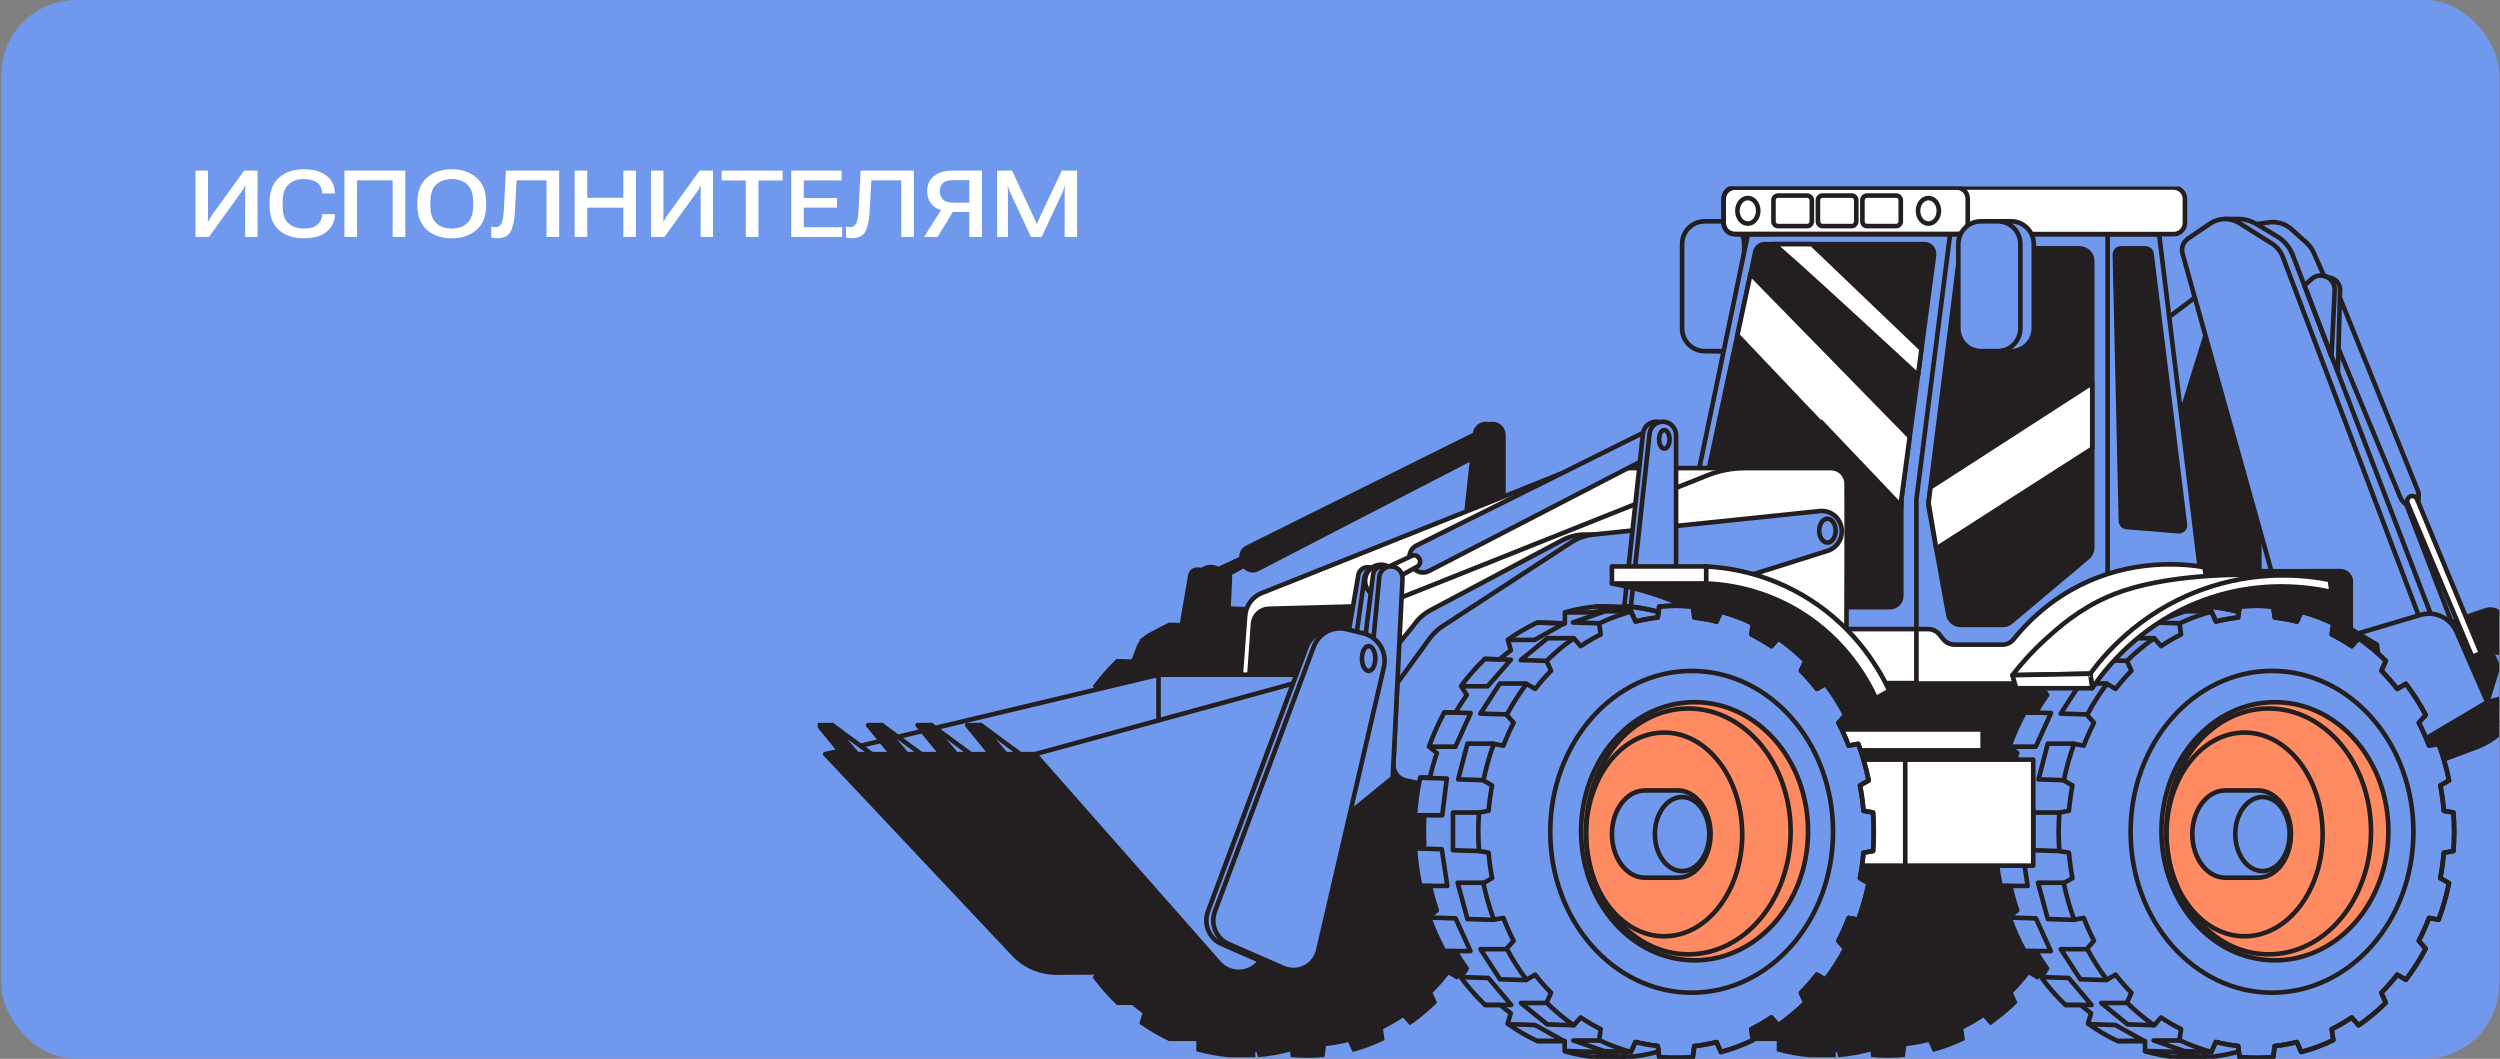 <svg width="536" height="227" viewBox="0 0 536 227" fill="none" xmlns="http://www.w3.org/2000/svg">
<rect x="0" y="0" width="536" height="227" fill="#808080" stroke="none"/>
<g clip-path="url(#clip0_8903_21458)">
<rect x="0.312" width="535.5" height="227" rx="16" fill="#7099ED"/>
<g clip-path="url(#clip1_8903_21458)">
<path d="M320.563 173.844C320.406 171.999 320.156 170.182 319.813 168.405L321.672 167.334C321.124 164.624 320.374 162 319.446 159.486L317.389 159.865C316.744 158.178 316.009 156.54 315.199 154.959L316.675 153.285C315.425 150.922 314.001 148.689 312.428 146.611L310.576 147.699C309.512 146.33 308.374 145.03 307.172 143.812L308.124 141.693C306.309 139.896 304.353 138.271 302.288 136.84L300.82 138.527C299.44 137.598 298.008 136.763 296.528 136.022L296.863 133.675C294.665 132.611 292.37 131.756 289.998 131.124L289.058 133.251C287.505 132.86 285.916 132.57 284.303 132.395L283.984 130.048C282.794 129.934 281.588 129.869 280.374 129.869C279.16 129.869 277.954 129.934 276.764 130.048L276.607 131.201C274.377 130.586 272.09 130.179 269.762 129.987L269.048 131.038L269.065 130.171L263.676 130.004V129.995C263.676 129.995 263.644 129.995 263.627 130H263.474L263.244 130.04C262.196 130.138 261.143 130.273 260.082 130.464C258.88 130.68 257.698 130.957 256.541 131.283V133.658C256.408 133.699 256.271 133.744 256.133 133.789L256.375 133.654L250.785 133.479H250.777L250.741 133.426C248.486 134.469 246.336 135.724 244.307 137.166L244.957 139.428C244.118 140.043 243.303 140.691 242.513 141.371L239.399 141.273L239.383 141.261L239.37 141.273H239.35L239.229 141.416C237.443 143.156 235.785 145.055 234.28 147.096L235.511 149.019C234.643 150.225 233.829 151.484 233.074 152.784L230.735 152.71L230.727 152.731L230.703 152.723C229.428 155.053 228.331 157.514 227.415 160.073L229.101 161.462C228.517 163.165 228.016 164.913 227.609 166.698L225.528 166.69C224.951 169.338 224.572 172.064 224.398 174.839L226.379 175.568C226.286 177.381 226.282 179.219 226.383 181.072L224.402 181.798C224.491 183.159 224.624 184.528 224.814 185.901C225.003 187.274 225.245 188.622 225.532 189.951H227.609C228.012 191.743 228.508 193.487 229.089 195.178L227.399 196.572C228.315 199.151 229.412 201.608 230.674 203.926L230.699 203.918H233.074C233.825 205.205 234.627 206.452 235.478 207.638L234.252 209.553C235.809 211.667 237.519 213.619 239.358 215.387L239.427 215.469H242.702C243.428 216.08 244.166 216.667 244.925 217.221L244.275 219.478C246.316 220.933 248.466 222.192 250.704 223.235L250.725 223.206H256.307L256.283 223.194H256.5L256.492 225.394C258.812 226.05 261.195 226.486 263.623 226.686V226.678H269.149V225.508C269.234 225.533 269.319 225.545 269.411 225.553H269.383L269.714 226.678C270.904 226.58 272.102 226.425 273.304 226.209C274.421 226.009 275.518 225.757 276.595 225.459L276.752 226.625C277.942 226.739 279.144 226.8 280.362 226.8C281.58 226.8 282.782 226.739 283.972 226.625L284.291 224.278C285.904 224.103 287.493 223.813 289.046 223.422L289.986 225.549C292.358 224.917 294.653 224.062 296.851 222.998L296.516 220.651C297.996 219.91 299.428 219.075 300.808 218.146L302.276 219.833C304.341 218.402 306.297 216.777 308.112 214.98L307.16 212.861C308.362 211.643 309.5 210.343 310.564 208.974L312.416 210.062C313.989 207.984 315.413 205.751 316.663 203.388L315.187 201.709C315.997 200.133 316.731 198.495 317.377 196.808L319.434 197.187C320.362 194.673 321.112 192.049 321.66 189.34L319.801 188.268C320.144 186.491 320.394 184.674 320.551 182.829L322.604 182.466C322.705 181.105 322.757 179.728 322.757 178.339C322.757 176.949 322.705 175.572 322.604 174.211L320.551 173.849L320.563 173.844ZM269.98 225.529L270.472 225.545H269.77C269.839 225.545 269.912 225.537 269.984 225.529H269.98ZM270.569 225.545L270.468 225.508C270.565 225.508 270.658 225.52 270.75 225.545H270.569Z" fill="#231F20"/>
<path d="M447.046 182.462C447.147 181.101 447.199 179.724 447.199 178.334C447.199 176.945 447.147 175.568 447.046 174.207L444.993 173.844C444.836 171.999 444.586 170.182 444.243 168.405L446.102 167.334C445.554 164.624 444.803 162 443.876 159.486L441.819 159.865C441.173 158.178 440.439 156.54 439.628 154.959L441.105 153.285C439.854 150.922 438.431 148.689 436.858 146.611L435.006 147.699C433.941 146.33 432.804 145.03 431.602 143.812L432.554 141.693C430.739 139.896 428.783 138.271 426.717 136.84L425.249 138.527C423.87 137.598 422.438 136.763 420.958 136.022L421.293 133.675C419.094 132.611 416.799 131.756 414.428 131.124L413.488 133.251C411.935 132.86 410.346 132.57 408.732 132.395L408.414 130.048C407.224 129.934 406.018 129.869 404.804 129.869C403.59 129.869 402.384 129.934 401.194 130.048L401.037 131.201C398.806 130.586 396.519 130.179 394.192 129.987L393.478 131.038L393.494 130.171L388.106 130.004V129.995C388.106 129.995 388.073 129.995 388.057 130H387.904L387.674 130.04C386.625 130.138 385.573 130.273 384.512 130.464C383.31 130.68 382.128 130.957 380.97 131.283V133.658C380.837 133.699 380.7 133.744 380.563 133.789L380.805 133.654L375.215 133.479H375.207L375.17 133.426C372.916 134.469 370.766 135.724 368.737 137.166L369.386 139.428C368.548 140.043 367.733 140.691 366.942 141.371L363.828 141.273L363.812 141.261L363.8 141.273H363.78L363.659 141.416C361.872 143.156 360.214 145.055 358.71 147.096L359.94 149.019C359.073 150.225 358.258 151.484 357.504 152.784L355.165 152.71L355.157 152.731L355.132 152.723C353.858 155.053 352.761 157.514 351.845 160.073L353.531 161.462C352.946 163.165 352.446 164.913 352.039 166.698L349.957 166.69C349.381 169.338 349.002 172.064 348.828 174.839L350.809 175.568C350.716 177.381 350.712 179.219 350.813 181.072L348.832 181.798C348.921 183.159 349.054 184.528 349.244 185.901C349.433 187.274 349.675 188.622 349.962 189.951H352.039C352.442 191.743 352.938 193.487 353.519 195.178L351.829 196.572C352.745 199.151 353.842 201.608 355.104 203.926L355.128 203.918H357.504C358.254 205.205 359.057 206.452 359.908 207.638L358.682 209.553C360.239 211.667 361.949 213.619 363.788 215.387L363.857 215.469H367.132C367.858 216.08 368.596 216.667 369.354 217.221L368.705 219.478C370.746 220.933 372.896 222.192 375.134 223.235L375.154 223.206H380.737L380.712 223.194H380.93L380.922 225.394C383.241 226.05 385.625 226.486 388.053 226.686V226.678H393.579V225.508C393.664 225.533 393.748 225.545 393.841 225.553H393.813L394.144 226.678C395.333 226.58 396.531 226.425 397.733 226.209C398.851 226.009 399.948 225.757 401.025 225.459L401.182 226.625C402.372 226.739 403.574 226.8 404.792 226.8C406.01 226.8 407.212 226.739 408.402 226.625L408.72 224.278C410.334 224.103 411.923 223.813 413.476 223.422L414.416 225.549C416.787 224.917 419.082 224.062 421.28 222.998L420.946 220.651C422.426 219.91 423.858 219.075 425.237 218.146L426.705 219.833C428.771 218.402 430.727 216.777 432.542 214.98L431.59 212.861C432.792 211.643 433.929 210.343 434.994 208.974L436.845 210.062C438.418 207.984 439.842 205.751 441.093 203.388L439.616 201.709C440.427 200.133 441.161 198.495 441.807 196.808L443.864 197.187C444.791 194.673 445.541 192.049 446.09 189.34L444.231 188.268C444.573 186.491 444.824 184.674 444.981 182.829L447.034 182.466L447.046 182.462ZM394.41 225.529L394.902 225.545H394.2C394.269 225.545 394.341 225.537 394.414 225.529H394.41ZM394.999 225.545L394.898 225.508C394.995 225.508 395.087 225.52 395.18 225.545H394.999Z" fill="#231F20"/>
<path d="M371.974 47.451H368.356C365.683 47.451 363.516 49.64 363.516 52.34V70.394C363.516 73.095 365.683 75.284 368.356 75.284H371.974C374.647 75.284 376.814 73.095 376.814 70.394V52.34C376.814 49.64 374.647 47.451 371.974 47.451Z" fill="#7099ED" stroke="#231F20" stroke-width="0.99" stroke-linecap="round" stroke-linejoin="round"/>
<path d="M369.099 47.451H365.481C362.808 47.451 360.641 49.64 360.641 52.34V70.394C360.641 73.095 362.808 75.284 365.481 75.284H369.099C371.772 75.284 373.939 73.095 373.939 70.394V52.34C373.939 49.64 371.772 47.451 369.099 47.451Z" fill="#7099ED" stroke="#231F20" stroke-width="0.99" stroke-linecap="round" stroke-linejoin="round"/>
<path d="M526.689 136.148L496.475 57.569C495.858 55.922 494.704 54.537 493.208 53.637L488.723 50.944C487.533 50.23 486.174 49.852 484.79 49.852H481.906L521.41 142.158L526.689 136.148Z" fill="#7099ED" stroke="#231F20" stroke-width="0.99" stroke-linecap="round" stroke-linejoin="round"/>
<path d="M460.938 71.064L474.651 60.719L480.007 75.285L465.072 104.034L460.938 71.064Z" fill="#7099ED" stroke="#231F20" stroke-width="0.99" stroke-linecap="round" stroke-linejoin="round"/>
<path d="M484.396 123.836V79.836L472.767 72.266L463.422 102.237L467.834 127.462L484.396 123.836Z" fill="#231F20" stroke="#231F20" stroke-width="0.99" stroke-linecap="round" stroke-linejoin="round"/>
<path d="M536.825 140.378L537.401 135.159C537.462 134.621 537.369 134.075 537.135 133.586L536.522 132.311C535.929 131.068 534.546 130.428 533.227 130.783C531.319 131.296 523.067 134.368 522.812 134.417L529.355 147.875L536.825 140.378Z" fill="#231F20" stroke="#231F20" stroke-width="0.99" stroke-linecap="round" stroke-linejoin="round"/>
<path d="M537.969 149.259L538.796 144.521C538.994 143.38 538.667 142.207 537.909 141.339L537.735 141.143C537.017 140.32 535.985 139.852 534.904 139.852H533.577L531.822 142.716L529.031 151.415C529.031 151.415 532.702 154.002 533.258 153.921C533.815 153.839 537.969 149.259 537.969 149.259Z" fill="#7099ED" stroke="#231F20" stroke-width="0.99" stroke-linecap="round" stroke-linejoin="round"/>
<path d="M516.493 108.585L518.477 107.456L518.55 106.462C518.586 105.985 518.509 105.509 518.332 105.065L501.658 63.799L499.383 69.458L501.404 74.828L514.641 106.67C514.855 107.187 515.206 107.632 515.654 107.966L516.497 108.589" fill="#7099ED"/>
<path d="M516.493 108.585L518.477 107.456L518.55 106.462C518.586 105.985 518.509 105.509 518.332 105.065L501.658 63.799L499.383 69.458L501.404 74.828L514.641 106.67C514.855 107.187 515.206 107.632 515.654 107.966L516.497 108.589" stroke="#231F20" stroke-width="0.99" stroke-linecap="round" stroke-linejoin="round"/>
<path d="M501.217 80.463L501.713 62.218C501.745 61.02 500.975 59.952 499.838 59.618L498.273 59.158L496.05 54.159C495.691 53.356 495.171 52.639 494.521 52.052L491.363 49.204C490 47.974 488.169 47.415 486.362 47.676L483.805 48.047L484.394 63.33L500.564 87.267L501.221 80.463H501.217Z" fill="#7099ED" stroke="#231F20" stroke-width="0.99" stroke-linecap="round" stroke-linejoin="round"/>
<path d="M521.767 133.251L491.553 54.672C490.936 53.026 489.782 51.641 488.286 50.74L483.801 48.047C482.611 47.334 481.252 46.955 479.868 46.955H476.984L516.488 139.261L521.767 133.251Z" fill="#7099ED" stroke="#231F20" stroke-width="0.99" stroke-linecap="round" stroke-linejoin="round"/>
<path d="M487.197 123.208L467.938 54.403C467.595 53.172 468.075 51.86 469.124 51.147L473.835 47.945C475.718 46.665 478.174 46.62 480.102 47.831L487.092 52.219C488.161 52.891 488.984 53.897 489.436 55.083L518.779 132.571L503.9 145.046L487.742 139.843L487.197 123.203V123.208Z" fill="#7099ED" stroke="#231F20" stroke-width="0.99" stroke-linecap="round" stroke-linejoin="round"/>
<path d="M532.42 141.225L518.194 106.999C517.992 106.519 517.484 106.25 516.98 106.351C516.798 106.388 516.629 106.478 516.492 106.604L516.447 106.645C516.113 106.959 516.012 107.448 516.185 107.871L530.419 141.709L532.416 141.225H532.42Z" fill="white" stroke="#231F20" stroke-width="0.99" stroke-linecap="round" stroke-linejoin="round"/>
<path d="M499.875 76.438L500.56 62.243C500.589 61.672 500.455 61.102 500.173 60.605C499.197 58.869 496.854 58.547 495.458 59.961L494.062 61.2L499.871 76.442L499.875 76.438Z" stroke="#231F20" stroke-width="0.99" stroke-linecap="round" stroke-linejoin="round"/>
<path d="M529.155 141.136L532.115 139.995C533.176 139.587 534.366 140.089 534.822 141.14L535.281 142.199C535.487 142.672 535.519 143.206 535.366 143.703L533.261 150.548L539.113 148.955V151.212L535.604 155.294L537.52 155.832L535.794 157.336C534.402 158.546 532.809 159.495 531.091 160.139L523.496 162.983L514.836 162.547L518.563 145.997L529.159 141.136H529.155Z" fill="#231F20" stroke="#231F20" stroke-width="0.99" stroke-linecap="round" stroke-linejoin="round"/>
<path d="M519.749 158.542L533.257 150.544L526.674 135.464C525.355 132.445 522.016 130.897 518.89 131.854L504.297 136.194L507.887 149.863L519.749 158.546V158.542Z" fill="#7099ED" stroke="#231F20" stroke-width="0.99" stroke-linecap="round" stroke-linejoin="round"/>
<path d="M418.577 49.592L374.762 50.195L364.336 100.371V139.51H410.878L418.577 49.592Z" fill="#7099ED" stroke="#231F20" stroke-width="0.99" stroke-linecap="round" stroke-linejoin="round"/>
<path d="M396.016 130.171H405.228C406.559 130.171 407.636 129.084 407.636 127.739V107.147L414.654 54.745C414.824 53.474 413.848 52.346 412.577 52.346H378.37C377.381 52.346 376.53 53.042 376.321 54.016L366.398 100.371" fill="#231F20"/>
<path d="M396.016 130.171H405.228C406.559 130.171 407.636 129.084 407.636 127.739V107.147L414.654 54.745C414.824 53.474 413.848 52.346 412.577 52.346H378.37C377.381 52.346 376.53 53.042 376.321 54.016L366.398 100.371" stroke="#231F20" stroke-width="0.99" stroke-linecap="round" stroke-linejoin="round"/>
<path d="M471.584 121.439L450.711 126.833V50.193H462.908" fill="#7099ED"/>
<path d="M471.584 121.439L450.711 126.833V50.193H462.908" stroke="#231F20" stroke-width="0.99" stroke-linecap="round" stroke-linejoin="round"/>
<path d="M451.879 136.27V50.193H418.107L410.875 107.093V142.715L445.659 137.195L451.879 136.27Z" fill="#7099ED" stroke="#231F20" stroke-width="0.99" stroke-linecap="round" stroke-linejoin="round"/>
<path d="M422.672 53.258H445.869C447.361 53.258 448.571 54.48 448.571 55.988V117.418C448.571 118.229 448.212 118.999 447.595 119.516L431.131 133.349C430.647 133.756 430.033 133.981 429.404 133.981H420.361C419.059 133.981 417.937 133.039 417.703 131.744L413.504 108.634C413.456 108.356 413.448 108.075 413.48 107.798L419.99 55.642C420.16 54.277 421.309 53.254 422.672 53.254V53.258Z" fill="#231F20" stroke="#231F20" stroke-width="0.99" stroke-linecap="round" stroke-linejoin="round"/>
<path d="M468.451 146.547H364.336V180.972H468.451V146.547Z" fill="#231F20" stroke="#231F20" stroke-width="0.99" stroke-linecap="round" stroke-linejoin="round"/>
<path d="M353.639 109.572L322.824 112.77V93.286C322.824 91.795 321.698 90.552 320.226 90.418C319.895 90.389 319.573 90.418 319.27 90.499C319.125 90.463 318.976 90.434 318.823 90.418C317.334 90.283 316.011 91.331 315.761 92.801L267.15 116.975C266.231 117.431 265.686 118.368 265.682 119.35L265.698 119.399L261.334 121.445H261.092C260.636 121.216 260.124 121.086 259.58 121.086C258.87 121.086 258.208 121.306 257.66 121.681L256.74 121.64C255.752 121.595 254.881 122.3 254.715 123.286L252.715 135.037L252.194 134.911C251.549 134.752 250.9 134.711 250.27 134.764V134.735C248.25 134.572 244.725 135.799 243.652 138.667L222.468 195.42C221.444 198.162 222.734 201.238 225.4 202.399L236.565 207.268C236.968 207.444 245.386 206.885 246.116 203.744L252.965 174.213L262.08 166.752L262.226 163.823C262.141 165.51 263.286 167.009 264.924 167.355L274.991 169.482L339.397 123.119L355.349 118.095C357.136 117.533 358.354 115.859 358.354 113.968V113.878C358.354 111.316 356.16 109.315 353.639 109.58V109.572ZM303.278 114.612C301.588 114.612 299.922 115.027 298.425 115.822L270.26 130.779C268.752 131.582 267.457 132.743 266.497 134.169L263.504 137.84L264.182 124.089C264.194 123.804 264.162 123.527 264.089 123.27L266.638 121.872C267.408 122.74 268.699 123.03 269.796 122.463L315.075 99.043L313.486 113.744L305.113 114.612H303.282H303.278Z" fill="#231F20"/>
<path d="M363.59 135.339L264.586 164.104L266.974 132.002C267.135 129.838 268.506 127.956 270.503 127.157L312.801 110.285L327.06 104.597L333.864 101.883C336.433 100.873 339.164 100.355 341.919 100.355H372.452C374.287 100.355 375.775 101.847 375.791 103.701C375.864 112.131 375.759 134.874 375.759 134.874" fill="white"/>
<path d="M363.59 135.339L264.586 164.104L266.974 132.002C267.135 129.838 268.506 127.956 270.503 127.157L312.801 110.285L327.06 104.597L333.864 101.883C336.433 100.873 339.164 100.355 341.919 100.355H372.452C374.287 100.355 375.775 101.847 375.791 103.701C375.864 112.131 375.759 134.874 375.759 134.874" stroke="#231F20" stroke-width="0.99" stroke-linecap="round" stroke-linejoin="round"/>
<path d="M395.872 135.338L296.867 164.104L299.521 128.465L345.091 110.289L359.349 104.601L366.153 101.887C368.723 100.877 371.453 100.359 374.208 100.359H392.568C394.403 100.359 395.892 101.851 395.908 103.704C395.98 112.134 395.876 134.878 395.876 134.878" fill="white"/>
<path d="M395.872 135.338L296.867 164.104L299.521 128.465L345.091 110.289L359.349 104.601L366.153 101.887C368.723 100.877 371.453 100.359 374.208 100.359H392.568C394.403 100.359 395.892 101.851 395.908 103.704C395.98 112.134 395.876 134.878 395.876 134.878" stroke="#231F20" stroke-width="0.99" stroke-linecap="round" stroke-linejoin="round"/>
<path d="M341.626 114.611L297.852 155.396L298.207 140.064L303.018 134.169C303.978 132.747 305.273 131.581 306.782 130.779L334.947 115.821C336.443 115.027 338.109 114.611 339.799 114.611H341.63" fill="#7099ED"/>
<path d="M341.626 114.611L297.852 155.396L298.207 140.064L303.018 134.169C303.978 132.747 305.273 131.581 306.782 130.779L334.947 115.821C336.443 115.027 338.109 114.611 339.799 114.611H341.63" stroke="#231F20" stroke-width="0.99" stroke-linecap="round" stroke-linejoin="round"/>
<path d="M299.602 146.425L306.434 137.001C307.233 135.901 308.225 134.955 309.359 134.218L336.758 116.343C338.226 115.386 339.892 114.795 341.63 114.612L390.16 109.572C392.685 109.311 394.875 111.312 394.875 113.87V113.96C394.875 115.85 393.657 117.525 391.87 118.087L375.918 123.111L311.512 169.474L301.445 167.347C299.807 167.001 298.662 165.501 298.747 163.815L299.606 146.421L299.602 146.425Z" fill="#7099ED" stroke="#231F20" stroke-width="0.99" stroke-linecap="round" stroke-linejoin="round"/>
<path d="M267.746 146.546L268.642 133.748C268.767 131.967 270.207 130.578 271.969 130.525L295.5 129.869L293.431 151.904L267.742 146.546H267.746Z" fill="#231F20" stroke="#231F20" stroke-width="0.99" stroke-linecap="round" stroke-linejoin="round"/>
<path d="M289.073 135.948L291.231 123.277C291.401 122.291 292.268 121.586 293.256 121.631L295.119 121.716L293.909 140.781L288.977 138.136L289.073 135.948Z" fill="#7099ED" stroke="#231F20" stroke-width="0.99" stroke-linecap="round" stroke-linejoin="round"/>
<path d="M284.038 174.033L293.476 166.996L297.489 124.476C297.626 123.042 296.541 121.783 295.117 121.717C293.831 121.66 292.713 122.597 292.532 123.885L290.705 136.927L282.969 173.988L284.038 174.037V174.033Z" fill="#7099ED" stroke="#231F20" stroke-width="0.99" stroke-linecap="round" stroke-linejoin="round"/>
<path d="M296.1 127.986C297.989 127.986 299.52 126.439 299.52 124.531C299.52 122.623 297.989 121.076 296.1 121.076C294.211 121.076 292.68 122.623 292.68 124.531C292.68 126.439 294.211 127.986 296.1 127.986Z" fill="white" stroke="#231F20" stroke-width="0.99" stroke-linecap="round" stroke-linejoin="round"/>
<path d="M412.63 162.865H385.453V185.592H412.63V162.865Z" fill="white" stroke="#231F20" stroke-width="0.99" stroke-linecap="round" stroke-linejoin="round"/>
<path d="M499.861 126.92L489.225 128.64L481.001 144.436C481.001 144.436 451.46 133.676 451.887 133.252C452.315 132.828 466.674 125.307 466.674 125.307H498.163L499.865 126.92H499.861Z" fill="#231F20" stroke="#231F20" stroke-width="0.99" stroke-linecap="round" stroke-linejoin="round"/>
<path d="M425.081 156.395H394.875V160.876H425.081V156.395Z" fill="white" stroke="#231F20" stroke-width="0.99" stroke-linecap="round" stroke-linejoin="round"/>
<path d="M411.027 134.873H380.82V146.453H411.027V134.873Z" fill="white" stroke="#231F20" stroke-width="0.99" stroke-linecap="round" stroke-linejoin="round"/>
<path d="M451.883 50.193H462.914L471.59 121.439" stroke="#231F20" stroke-width="0.99" stroke-linecap="round" stroke-linejoin="round"/>
<path d="M454.733 53.258H460C460.658 53.258 461.21 53.751 461.291 54.411L468.442 112.423C468.543 113.25 467.87 113.963 467.047 113.894L455.927 112.989C455.261 112.936 454.745 112.382 454.729 111.71L453.43 54.599C453.414 53.861 453.999 53.254 454.729 53.254L454.733 53.258Z" fill="#231F20" stroke="#231F20" stroke-width="0.99" stroke-linecap="round" stroke-linejoin="round"/>
<path d="M278.236 144.66H248.385L176.953 161.691L213.496 176.657L276.522 154.977L278.236 144.66Z" fill="#7099ED" stroke="#231F20" stroke-width="0.99" stroke-linecap="round" stroke-linejoin="round"/>
<path d="M265.192 208.348L226.528 208.519C223.047 208.535 219.711 207.097 217.316 204.55L176.953 161.691H221.898L265.192 208.348Z" fill="#231F20" stroke="#231F20" stroke-width="0.99" stroke-linecap="round" stroke-linejoin="round"/>
<path d="M303.155 121.872L302.195 119.35C302.195 118.368 302.744 117.435 303.663 116.974L352.835 92.519L351.915 98.872L306.309 122.458C305.212 123.025 303.926 122.74 303.151 121.868" fill="#7099ED"/>
<path d="M303.155 121.872L302.195 119.35C302.195 118.368 302.744 117.435 303.663 116.974L352.835 92.519L351.915 98.872L306.309 122.458C305.212 123.025 303.926 122.74 303.151 121.868" stroke="#231F20" stroke-width="0.99" stroke-linecap="round" stroke-linejoin="round"/>
<path d="M300.606 123.266L303.845 121.493C304.438 121.167 304.656 120.413 304.325 119.819L304.253 119.684C303.942 119.126 303.26 118.906 302.688 119.175L297.852 121.44L299.598 123.856L300.606 123.266Z" fill="white" stroke="#231F20" stroke-width="0.99" stroke-linecap="round" stroke-linejoin="round"/>
<path d="M269.582 206.722C267.25 209.024 263.487 208.889 261.321 206.428L221.898 161.691L280.298 145.707L270.291 205.349C270.203 205.87 269.957 206.351 269.582 206.722Z" fill="#7099ED" stroke="#231F20" stroke-width="0.99" stroke-linecap="round" stroke-linejoin="round"/>
<path d="M292.805 135.932L294.394 123.175C294.519 122.181 295.354 121.439 296.342 121.439H298.205L297.85 140.54L292.805 138.124V135.936V135.932Z" fill="#7099ED" stroke="#231F20" stroke-width="0.99" stroke-linecap="round" stroke-linejoin="round"/>
<path d="M289.483 174.207L298.598 166.747L300.7 124.088C300.772 122.645 299.635 121.439 298.207 121.439C296.921 121.439 295.844 122.425 295.723 123.721L294.48 136.833L288.414 174.207H289.483Z" fill="#7099ED" stroke="#231F20" stroke-width="0.99" stroke-linecap="round" stroke-linejoin="round"/>
<path d="M466.059 40.203H371.939C370.618 40.203 369.547 41.285 369.547 42.619V47.782C369.547 49.116 370.618 50.198 371.939 50.198H466.059C467.38 50.198 468.45 49.116 468.45 47.782V42.619C468.45 41.285 467.38 40.203 466.059 40.203Z" fill="white" stroke="#231F20" stroke-width="0.99" stroke-linecap="round" stroke-linejoin="round"/>
<path d="M387.446 41.924H381.239C380.68 41.924 380.227 42.382 380.227 42.947V47.457C380.227 48.022 380.68 48.48 381.239 48.48H387.446C388.006 48.48 388.459 48.022 388.459 47.457V42.947C388.459 42.382 388.006 41.924 387.446 41.924Z" fill="white" stroke="#231F20" stroke-width="0.99" stroke-linecap="round" stroke-linejoin="round"/>
<path d="M396.978 41.924H390.77C390.211 41.924 389.758 42.382 389.758 42.947V47.457C389.758 48.022 390.211 48.48 390.77 48.48H396.978C397.537 48.48 397.99 48.022 397.99 47.457V42.947C397.99 42.382 397.537 41.924 396.978 41.924Z" fill="white" stroke="#231F20" stroke-width="0.99" stroke-linecap="round" stroke-linejoin="round"/>
<path d="M406.517 41.924H400.309C399.75 41.924 399.297 42.382 399.297 42.947V47.457C399.297 48.022 399.75 48.48 400.309 48.48H406.517C407.076 48.48 407.529 48.022 407.529 47.457V42.947C407.529 42.382 407.076 41.924 406.517 41.924Z" fill="white" stroke="#231F20" stroke-width="0.99" stroke-linecap="round" stroke-linejoin="round"/>
<path d="M374.735 47.941C375.969 47.941 376.969 46.714 376.969 45.199C376.969 43.685 375.969 42.457 374.735 42.457C373.5 42.457 372.5 43.685 372.5 45.199C372.5 46.714 373.5 47.941 374.735 47.941Z" fill="white" stroke="#231F20" stroke-width="0.99" stroke-linecap="round" stroke-linejoin="round"/>
<path d="M413.461 47.941C414.695 47.941 415.696 46.714 415.696 45.199C415.696 43.685 414.695 42.457 413.461 42.457C412.227 42.457 411.227 43.685 411.227 45.199C411.227 46.714 412.227 47.941 413.461 47.941Z" fill="white" stroke="#231F20" stroke-width="0.99" stroke-linecap="round" stroke-linejoin="round"/>
<path d="M509.94 140.679L509.601 138.205L504.003 134.872V124.576C504.003 123.399 502.966 122.445 501.687 122.45C496.577 122.47 484.783 122.507 484.759 122.441H471.586V142.72H510.105L509.936 140.683L509.94 140.679Z" fill="#231F20" stroke="#231F20" stroke-width="0.99" stroke-linecap="round" stroke-linejoin="round"/>
<path d="M210.284 155.461H207.359L220.496 171.579H224.114L210.284 155.461Z" fill="#231F20" stroke="#231F20" stroke-width="0.99" stroke-linecap="round" stroke-linejoin="round"/>
<path d="M196.742 155.461L209.879 171.579H213.497L199.666 155.461H196.742Z" fill="#231F20" stroke="#231F20" stroke-width="0.99" stroke-linecap="round" stroke-linejoin="round"/>
<path d="M186.125 155.461L199.262 171.579H202.88L189.053 155.461H186.125Z" fill="#231F20" stroke="#231F20" stroke-width="0.99" stroke-linecap="round" stroke-linejoin="round"/>
<path d="M175.516 155.461L188.652 171.579H192.266L178.44 155.461H175.516Z" fill="#231F20" stroke="#231F20" stroke-width="0.99" stroke-linecap="round" stroke-linejoin="round"/>
<path d="M210.281 155.461L215.63 161.691H218.739L210.281 155.461Z" fill="#7099ED" stroke="#231F20" stroke-width="0.99" stroke-linecap="round" stroke-linejoin="round"/>
<path d="M205.012 161.691H208.122L199.664 155.461L205.012 161.691Z" fill="#7099ED" stroke="#231F20" stroke-width="0.99" stroke-linecap="round" stroke-linejoin="round"/>
<path d="M194.399 161.691H197.509L189.055 155.461L194.399 161.691Z" fill="#7099ED" stroke="#231F20" stroke-width="0.99" stroke-linecap="round" stroke-linejoin="round"/>
<path d="M183.786 161.691H186.896L178.438 155.461L183.786 161.691Z" fill="#7099ED" stroke="#231F20" stroke-width="0.99" stroke-linecap="round" stroke-linejoin="round"/>
<path d="M409.445 93.62L375.314 58.719L372.547 71.639C372.539 71.68 407.634 108.545 407.634 108.545V107.147L409.445 93.62Z" fill="white" stroke="#231F20" stroke-width="0.99" stroke-linecap="round" stroke-linejoin="round"/>
<path d="M380.227 52.346C380.88 52.346 411.227 80.463 411.227 80.463L411.961 74.825L388.459 52.342H380.227V52.346Z" fill="white" stroke="#231F20" stroke-width="0.99" stroke-linecap="round" stroke-linejoin="round"/>
<path d="M448.575 82.109L413.896 104.494L413.484 107.803L415.138 117.614L448.575 96.186V82.109Z" fill="white" stroke="#231F20" stroke-width="0.99" stroke-linecap="round" stroke-linejoin="round"/>
<path d="M391.798 116.331C392.769 116.331 393.556 115.183 393.556 113.768C393.556 112.352 392.769 111.205 391.798 111.205C390.826 111.205 390.039 112.352 390.039 113.768C390.039 115.183 390.826 116.331 391.798 116.331Z" stroke="#231F20" stroke-width="0.99" stroke-linecap="round" stroke-linejoin="round"/>
<path d="M286.786 134.731C284.765 134.568 281.24 135.795 280.167 138.663L258.984 195.416C257.959 198.158 259.25 201.234 261.916 202.395L273.081 207.264C273.484 207.439 273.911 207.549 274.347 207.594L275.726 207.729L287.218 147.822L286.794 134.727L286.786 134.731Z" fill="#7099ED" stroke="#231F20" stroke-width="0.99" stroke-linecap="round" stroke-linejoin="round"/>
<path d="M288.71 134.901L292.263 135.773C295.474 136.56 297.454 139.815 296.7 143.063L282.627 203.739C281.853 207.072 278.288 208.885 275.178 207.528L263.408 202.394C260.742 201.233 259.451 198.157 260.476 195.415L281.659 138.662C282.732 135.79 285.753 134.176 288.706 134.901H288.71Z" fill="#7099ED" stroke="#231F20" stroke-width="0.99" stroke-linecap="round" stroke-linejoin="round"/>
<path d="M293.436 143.845C294.229 143.845 294.872 142.653 294.872 141.184C294.872 139.715 294.229 138.523 293.436 138.523C292.643 138.523 292 139.715 292 141.184C292 142.653 292.643 143.845 293.436 143.845Z" stroke="#231F20" stroke-width="0.99" stroke-linecap="round" stroke-linejoin="round"/>
<path d="M348.258 129.871L348.678 126.012L349.174 121.441L352.259 92.94C352.445 91.396 353.808 90.279 355.345 90.418C356.813 90.552 357.942 91.795 357.942 93.286V134.495H347.75L348.266 129.871H348.258Z" fill="#7099ED" stroke="#231F20" stroke-width="0.99" stroke-linecap="round" stroke-linejoin="round"/>
<path d="M349.664 129.871L350.084 126.012L350.58 121.441L353.666 92.94C353.851 91.396 355.214 90.279 356.751 90.418C358.219 90.552 359.349 91.795 359.349 93.286V134.495H349.156L349.673 129.871H349.664Z" fill="#7099ED" stroke="#231F20" stroke-width="0.99" stroke-linecap="round" stroke-linejoin="round"/>
<path d="M356.832 96.188C357.451 96.188 357.954 95.297 357.954 94.199C357.954 93.101 357.451 92.211 356.832 92.211C356.213 92.211 355.711 93.101 355.711 94.199C355.711 95.297 356.213 96.188 356.832 96.188Z" stroke="#231F20" stroke-width="0.99" stroke-linecap="round" stroke-linejoin="round"/>
<path d="M345.594 125.094C347.861 125.514 351.091 126.223 354.867 127.457C357.141 128.203 366.438 131.381 376.833 139.118C379.975 141.457 384.065 144.843 388.376 149.488C392.986 149.561 397.597 149.63 402.207 149.704L402.739 147.288C401.945 145.633 400.783 143.511 399.121 141.217C396.58 137.705 394.104 135.504 392.898 134.445C385.92 128.317 377.801 125.551 376.09 124.988C364.902 121.317 355.044 122.564 349.974 123.591C348.514 124.092 347.054 124.593 345.594 125.094Z" fill="#231F20" stroke="#231F20" stroke-width="0.99" stroke-linecap="round" stroke-linejoin="round"/>
<path d="M472.945 123.519L472.627 121.604C468.537 120.915 457.219 119.587 445.341 125.796C438.75 129.239 434.362 133.766 431.74 137.033C431.143 137.775 430.252 138.211 429.308 138.211H419.055C418.119 138.211 417.232 137.787 416.639 137.058L415.804 136.031C415.211 135.302 414.324 134.878 413.388 134.878H410.875V146.551H441.529C441.529 146.551 460.03 130.677 459.784 129.875C459.538 129.072 472.945 123.523 472.945 123.523V123.519Z" fill="white" stroke="#231F20" stroke-width="0.99" stroke-linecap="round" stroke-linejoin="round"/>
<path d="M419.493 40.203H371.939C370.618 40.203 369.547 41.285 369.547 42.619V47.782C369.547 49.116 370.618 50.198 371.939 50.198H419.493C420.814 50.198 421.885 49.116 421.885 47.782V42.619C421.885 41.285 420.814 40.203 419.493 40.203Z" stroke="#231F20" stroke-width="0.99" stroke-linecap="round" stroke-linejoin="round"/>
<path d="M431.2 47.451H427.582C424.909 47.451 422.742 49.64 422.742 52.34V70.394C422.742 73.095 424.909 75.284 427.582 75.284H431.2C433.873 75.284 436.04 73.095 436.04 70.394V52.34C436.04 49.64 433.873 47.451 431.2 47.451Z" fill="#7099ED" stroke="#231F20" stroke-width="0.99" stroke-linecap="round" stroke-linejoin="round"/>
<path d="M428.325 47.451H424.707C422.034 47.451 419.867 49.64 419.867 52.34V70.394C419.867 73.095 422.034 75.284 424.707 75.284H428.325C430.998 75.284 433.165 73.095 433.165 70.394V52.34C433.165 49.64 430.998 47.451 428.325 47.451Z" fill="#7099ED" stroke="#231F20" stroke-width="0.99" stroke-linecap="round" stroke-linejoin="round"/>
<path d="M401.585 182.462C401.686 181.101 401.738 179.724 401.738 178.334C401.738 176.945 401.686 175.568 401.585 174.207L399.532 173.844C399.375 171.999 399.125 170.182 398.782 168.405L400.641 167.334C400.093 164.624 399.342 162 398.415 159.486L396.358 159.865C395.712 158.178 394.978 156.54 394.168 154.959L395.644 153.285C394.393 150.922 392.97 148.689 391.397 146.611L389.545 147.699C388.48 146.33 387.343 145.03 386.141 143.812L387.093 141.693C385.278 139.896 383.322 138.271 381.257 136.84L379.788 138.527C378.409 137.598 376.977 136.763 375.497 136.022L375.832 133.675C373.633 132.611 371.338 131.756 368.967 131.124L368.027 133.251C366.474 132.86 364.885 132.57 363.272 132.395L362.953 130.048C361.763 129.934 360.557 129.869 359.343 129.869C358.129 129.869 356.923 129.934 355.733 130.048L355.576 131.201C353.345 130.586 351.058 130.179 348.731 129.987L348.017 131.038L348.033 130.171L342.645 130.004V129.995C342.645 129.995 342.612 129.995 342.596 130H342.443L342.213 130.04C341.164 130.138 340.112 130.273 339.051 130.464C337.849 130.68 336.667 130.957 335.51 131.283V133.658C335.376 133.699 335.239 133.744 335.102 133.789L335.344 133.654L329.754 133.479H329.746L329.709 133.426C327.455 134.469 325.305 135.724 323.276 137.166L323.926 139.428C323.087 140.043 322.272 140.691 321.481 141.371L318.367 141.273L318.351 141.261L318.339 141.273H318.319L318.198 141.416C316.411 143.156 314.754 145.055 313.249 147.096L314.479 149.019C313.612 150.225 312.797 151.484 312.043 152.784L309.704 152.71L309.696 152.731L309.671 152.723C308.397 155.053 307.3 157.514 306.384 160.073L308.07 161.462C307.485 163.165 306.985 164.913 306.578 166.698L304.497 166.69C303.92 169.338 303.541 172.064 303.367 174.839L305.348 175.568C305.255 177.381 305.251 179.219 305.352 181.072L303.371 181.798C303.46 183.159 303.593 184.528 303.783 185.901C303.972 187.274 304.214 188.622 304.501 189.951H306.578C306.981 191.743 307.477 193.487 308.058 195.178L306.368 196.572C307.284 199.151 308.381 201.608 309.643 203.926L309.667 203.918H312.043C312.793 205.205 313.596 206.452 314.447 207.638L313.221 209.553C314.778 211.667 316.488 213.619 318.327 215.387L318.396 215.469H321.671C322.397 216.08 323.135 216.667 323.893 217.221L323.244 219.478C325.285 220.933 327.435 222.192 329.673 223.235L329.693 223.206L335.469 223.194L335.461 225.398C337.78 226.054 340.164 226.49 342.592 226.69V226.682H348.118V225.512C348.602 225.663 349.211 225.423 349.703 225.553L350.639 223.426C352.196 223.817 353.781 224.107 355.398 224.282L355.56 225.463L355.717 226.629C356.907 226.743 358.109 226.804 359.327 226.804C360.545 226.804 361.747 226.743 362.937 226.629L363.255 224.282C364.869 224.107 366.458 223.817 368.011 223.426L368.951 225.553C371.322 224.922 373.617 224.066 375.815 223.002L375.481 220.656C376.961 219.914 378.393 219.079 379.772 218.15L381.24 219.837C383.306 218.406 385.262 216.781 387.077 214.984L386.125 212.865C387.327 211.647 388.464 210.347 389.529 208.978L391.38 210.066C392.953 207.988 394.377 205.755 395.628 203.392L394.151 201.714C394.962 200.137 395.696 198.499 396.342 196.812L398.399 197.191C399.326 194.677 400.076 192.053 400.625 189.344L398.766 188.272C399.108 186.496 399.359 184.678 399.516 182.833L401.569 182.47L401.585 182.462Z" fill="#7099ED" stroke="#231F20" stroke-width="0.99" stroke-linecap="round" stroke-linejoin="round"/>
<path d="M362.69 212.832C379.433 212.832 393.005 197.388 393.005 178.338C393.005 159.287 379.433 143.844 362.69 143.844C345.948 143.844 332.375 159.287 332.375 178.338C332.375 197.388 345.948 212.832 362.69 212.832Z" stroke="#231F20" stroke-width="0.99" stroke-linecap="round" stroke-linejoin="round"/>
<path d="M363.314 205.898C376.751 205.898 387.644 193.506 387.644 178.221C387.644 162.935 376.751 150.543 363.314 150.543C349.877 150.543 338.984 162.935 338.984 178.221C338.984 193.506 349.877 205.898 363.314 205.898Z" fill="#FF8B63" stroke="#231F20" stroke-width="0.99" stroke-linecap="round" stroke-linejoin="round"/>
<path d="M361.973 204.611C374.091 204.611 383.915 192.812 383.915 178.258C383.915 163.703 374.091 151.904 361.973 151.904C349.855 151.904 340.031 163.703 340.031 178.258C340.031 192.812 349.855 204.611 361.973 204.611Z" stroke="#231F20" stroke-width="0.99" stroke-linecap="round" stroke-linejoin="round"/>
<path d="M356.79 200.74C366.036 200.74 373.532 190.963 373.532 178.901C373.532 166.84 366.036 157.062 356.79 157.062C347.543 157.062 340.047 166.84 340.047 178.901C340.047 190.963 347.543 200.74 356.79 200.74Z" stroke="#231F20" stroke-width="0.99" stroke-linecap="round" stroke-linejoin="round"/>
<path d="M359.702 169.473H352.652C348.756 169.473 345.602 173.657 345.602 178.823C345.602 183.99 348.76 188.174 352.652 188.174H359.702C363.599 188.174 366.753 183.99 366.753 178.823C366.753 173.657 363.595 169.473 359.702 169.473Z" fill="#7099ED" stroke="#231F20" stroke-width="0.99" stroke-linecap="round" stroke-linejoin="round"/>
<path d="M360.641 186.761C363.86 186.761 366.469 183.207 366.469 178.824C366.469 174.44 363.86 170.887 360.641 170.887C357.422 170.887 354.812 174.44 354.812 178.824C354.812 183.207 357.422 186.761 360.641 186.761Z" stroke="#231F20" stroke-width="0.99" stroke-linecap="round" stroke-linejoin="round"/>
<path d="M399.534 182.825C399.376 184.67 399.126 186.487 398.783 188.264L400.643 189.335C400.094 192.045 399.344 194.669 398.416 197.183L396.359 196.804C395.714 198.491 394.98 200.129 394.169 201.705L395.645 203.384C394.395 205.747 392.971 207.98 391.398 210.058L389.547 208.97C388.482 210.339 387.345 211.639 386.143 212.857L387.095 214.976C385.279 216.773 383.323 218.398 381.258 219.828L379.79 218.142C378.411 219.071 376.979 219.906 375.498 220.647L375.833 222.994C373.635 224.058 371.34 224.913 368.968 225.545L368.029 223.418C366.476 223.809 364.887 224.098 363.273 224.274L362.955 226.621C361.765 226.735 360.559 226.796 359.345 226.796C358.131 226.796 356.925 226.735 355.735 226.621L355.577 225.455L355.416 224.274C353.799 224.098 352.214 223.809 350.657 223.418L349.721 225.545C349.229 225.415 348.745 225.276 348.261 225.125C347.628 224.93 347.002 224.718 346.385 224.49C345.183 224.05 344.006 223.552 342.852 222.994L343.187 220.647C341.706 219.906 340.275 219.071 338.895 218.142L337.431 219.828C335.362 218.398 333.41 216.773 331.591 214.976L332.543 212.857C331.345 211.639 330.207 210.339 329.142 208.97L327.291 210.058C325.714 207.98 324.294 205.747 323.04 203.384L324.516 201.705C323.705 200.129 322.975 198.491 322.326 196.804L320.273 197.183C319.341 194.669 318.595 192.045 318.042 189.335L319.902 188.264C319.563 186.487 319.309 184.67 319.152 182.825L317.099 182.462C317.002 181.101 316.945 179.724 316.945 178.334C316.945 176.945 317.002 175.568 317.099 174.207L319.152 173.844C319.309 171.999 319.563 170.182 319.902 168.405L318.042 167.334C318.595 164.624 319.341 162 320.273 159.486L322.326 159.865C322.975 158.178 323.705 156.54 324.516 154.959L323.04 153.285C324.294 150.922 325.714 148.689 327.291 146.611L329.142 147.699C330.207 146.33 331.345 145.03 332.543 143.812L331.591 141.693C333.41 139.896 335.362 138.271 337.431 136.84L338.895 138.527C340.275 137.598 341.706 136.763 343.187 136.022L342.852 133.675C344.006 133.116 345.183 132.615 346.389 132.179C347.018 131.947 347.652 131.731 348.297 131.536C348.769 131.389 349.241 131.25 349.721 131.124L350.657 133.251C352.214 132.86 353.799 132.57 355.416 132.395L355.577 131.201L355.735 130.048C356.925 129.934 358.127 129.869 359.345 129.869C360.563 129.869 361.765 129.934 362.955 130.048L363.273 132.395C364.887 132.57 366.476 132.86 368.029 133.251L368.968 131.124C371.34 131.756 373.635 132.611 375.833 133.675L375.498 136.022C376.979 136.763 378.411 137.598 379.79 138.527L381.258 136.84C383.323 138.271 385.279 139.896 387.095 141.693L386.143 143.812C387.345 145.03 388.482 146.33 389.547 147.699L391.398 146.611C392.971 148.689 394.395 150.922 395.645 153.285L394.169 154.959C394.98 156.54 395.714 158.178 396.359 159.865L398.416 159.486C399.344 162 400.094 164.624 400.643 167.334L398.783 168.405C399.126 170.182 399.376 171.999 399.534 173.844L401.587 174.207C401.687 175.568 401.74 176.945 401.74 178.334C401.74 179.724 401.687 181.101 401.587 182.462L399.534 182.825Z" stroke="#231F20" stroke-width="0.99" stroke-linecap="round" stroke-linejoin="round"/>
<path d="M355.579 225.455C354.502 225.753 353.405 226.005 352.288 226.205C351.086 226.421 349.888 226.576 348.698 226.673L348.367 225.549H349.722L350.658 223.418C352.215 223.809 353.8 224.098 355.418 224.274L355.579 225.455Z" fill="#7099ED" stroke="#231F20" stroke-width="0.99" stroke-linecap="round" stroke-linejoin="round"/>
<path d="M348.141 226.673V225.549" stroke="#231F20" stroke-width="0.99" stroke-linecap="round" stroke-linejoin="round"/>
<path d="M355.582 131.201L355.421 132.394C353.803 132.57 352.218 132.859 350.661 133.25L349.697 131.054L348.023 131.038L348.737 129.986C351.065 130.178 353.352 130.585 355.582 131.201Z" stroke="#231F20" stroke-width="0.99" stroke-linecap="round" stroke-linejoin="round"/>
<path d="M348.039 130.17V131.058" stroke="#231F20" stroke-width="0.99" stroke-linecap="round" stroke-linejoin="round"/>
<path d="M317.102 174.207H311.516V182.287L317.102 182.462" stroke="#231F20" stroke-width="0.99" stroke-linecap="round" stroke-linejoin="round"/>
<path d="M303.625 174.793H309.215L310.195 166.921L304.609 166.746" stroke="#231F20" stroke-width="0.99" stroke-linecap="round" stroke-linejoin="round"/>
<path d="M304.717 189.941H310.307L309.118 182.074L303.531 181.898" stroke="#231F20" stroke-width="0.99" stroke-linecap="round" stroke-linejoin="round"/>
<path d="M309.679 203.912H315.265L312.071 196.896L306.484 196.721" stroke="#231F20" stroke-width="0.99" stroke-linecap="round" stroke-linejoin="round"/>
<path d="M318.412 215.463H324.003L319.106 209.673L313.516 209.498" stroke="#231F20" stroke-width="0.99" stroke-linecap="round" stroke-linejoin="round"/>
<path d="M329.703 223.202H335.293L329.106 219.759L323.516 219.584" stroke="#231F20" stroke-width="0.99" stroke-linecap="round" stroke-linejoin="round"/>
<path d="M342.553 226.673H348.139L341.395 225.507L335.805 225.332" stroke="#231F20" stroke-width="0.99" stroke-linecap="round" stroke-linejoin="round"/>
<path d="M306.461 160.084H312.047L315.306 152.88L309.716 152.705" stroke="#231F20" stroke-width="0.99" stroke-linecap="round" stroke-linejoin="round"/>
<path d="M313.359 147.147H318.946L323.919 141.443L318.329 141.268" stroke="#231F20" stroke-width="0.99" stroke-linecap="round" stroke-linejoin="round"/>
<path d="M323.438 137.195H329.028L335.356 133.65L329.766 133.475" stroke="#231F20" stroke-width="0.99" stroke-linecap="round" stroke-linejoin="round"/>
<path d="M335.766 131.31H341.352L348.039 130.169L342.449 129.994" stroke="#231F20" stroke-width="0.99" stroke-linecap="round" stroke-linejoin="round"/>
<path d="M318.11 189.258H312.523L314.621 197.04L320.211 197.215" stroke="#231F20" stroke-width="0.99" stroke-linecap="round" stroke-linejoin="round"/>
<path d="M323 203.498H317.414L321.601 209.956L327.191 210.131" stroke="#231F20" stroke-width="0.99" stroke-linecap="round" stroke-linejoin="round"/>
<path d="M331.672 215.039H326.086L331.733 219.631L337.323 219.806" stroke="#231F20" stroke-width="0.99" stroke-linecap="round" stroke-linejoin="round"/>
<path d="M342.907 223.078H337.32L343.963 225.372L349.554 225.547" stroke="#231F20" stroke-width="0.99" stroke-linecap="round" stroke-linejoin="round"/>
<path d="M320.212 159.436H314.621L312.633 167.095L318.219 167.271" stroke="#231F20" stroke-width="0.99" stroke-linecap="round" stroke-linejoin="round"/>
<path d="M327.155 146.545H321.565L317.398 152.995L322.989 153.17" stroke="#231F20" stroke-width="0.99" stroke-linecap="round" stroke-linejoin="round"/>
<path d="M337.373 136.832H331.782L326.047 141.518L331.633 141.693" stroke="#231F20" stroke-width="0.99" stroke-linecap="round" stroke-linejoin="round"/>
<path d="M349.67 131.059H344.079L337.227 133.458L342.813 133.634" stroke="#231F20" stroke-width="0.99" stroke-linecap="round" stroke-linejoin="round"/>
<path d="M526.015 182.462C526.116 181.101 526.168 179.724 526.168 178.334C526.168 176.945 526.116 175.568 526.015 174.207L523.962 173.844C523.804 171.999 523.554 170.182 523.211 168.405L525.071 167.334C524.522 164.624 523.772 162 522.844 159.486L520.787 159.865C520.142 158.178 519.408 156.54 518.597 154.959L520.073 153.285C518.823 150.922 517.399 148.689 515.826 146.611L513.975 147.699C512.91 146.33 511.773 145.03 510.571 143.812L511.523 141.693C509.708 139.896 507.751 138.271 505.686 136.84L504.218 138.527C502.839 137.598 501.407 136.763 499.927 136.022L500.261 133.675C498.063 132.611 495.768 131.756 493.396 131.124L492.457 133.251C490.904 132.86 489.315 132.57 487.701 132.395L487.383 130.048C486.193 129.934 484.987 129.869 483.773 129.869C482.559 129.869 481.353 129.934 480.163 130.048L480.005 131.201C477.775 130.586 475.488 130.179 473.161 129.987L472.447 131.038L472.463 130.171L467.074 130.004V129.995C467.074 129.995 467.042 129.995 467.026 130H466.873L466.643 130.04C465.594 130.138 464.541 130.273 463.481 130.464C462.279 130.68 461.097 130.957 459.939 131.283V133.658C459.806 133.699 459.669 133.744 459.532 133.789L459.774 133.654L454.184 133.479H454.175L454.139 133.426C451.884 134.469 449.735 135.724 447.706 137.166L448.355 139.428C447.516 140.043 446.702 140.691 445.911 141.371L442.797 141.273L442.781 141.261L442.769 141.273H442.749L442.628 141.416C440.841 143.156 439.183 145.055 437.679 147.096L438.909 149.019C438.042 150.225 437.227 151.484 436.473 152.784L434.133 152.71L434.125 152.731L434.101 152.723C432.827 155.053 431.729 157.514 430.814 160.073L432.5 161.462C431.915 163.165 431.415 164.913 431.007 166.698L428.926 166.69C428.349 169.338 427.97 172.064 427.797 174.839L429.777 175.568C429.685 177.381 429.68 179.219 429.781 181.072L427.801 181.798C427.89 183.159 428.023 184.528 428.212 185.901C428.402 187.274 428.644 188.622 428.93 189.951H431.007C431.411 191.743 431.907 193.487 432.488 195.178L430.798 196.572C431.713 199.151 432.81 201.608 434.073 203.926L434.097 203.918H436.473C437.223 205.205 438.026 206.452 438.877 207.638L437.651 209.553C439.207 211.667 440.918 213.619 442.757 215.387L442.825 215.469H446.101C446.827 216.08 447.565 216.667 448.323 217.221L447.674 219.478C449.714 220.933 451.864 222.192 454.103 223.235L454.123 223.206L459.899 223.194L459.891 225.398C462.21 226.054 464.594 226.49 467.022 226.69V226.682H472.548V225.512C473.032 225.663 473.641 225.423 474.133 225.553L475.069 223.426C476.625 223.817 478.211 224.107 479.828 224.282L479.989 225.463L480.147 226.629C481.337 226.743 482.538 226.804 483.757 226.804C484.975 226.804 486.177 226.743 487.366 226.629L487.685 224.282C489.298 224.107 490.888 223.817 492.44 223.426L493.38 225.553C495.752 224.922 498.047 224.066 500.245 223.002L499.91 220.656C501.391 219.914 502.823 219.079 504.202 218.15L505.67 219.837C507.735 218.406 509.691 216.781 511.506 214.984L510.555 212.865C511.757 211.647 512.894 210.347 513.959 208.978L515.81 210.066C517.383 207.988 518.807 205.755 520.057 203.392L518.581 201.714C519.392 200.137 520.126 198.499 520.771 196.812L522.828 197.191C523.756 194.677 524.506 192.053 525.055 189.344L523.195 188.272C523.538 186.496 523.788 184.678 523.946 182.833L525.999 182.47L526.015 182.462Z" fill="#7099ED" stroke="#231F20" stroke-width="0.99" stroke-linecap="round" stroke-linejoin="round"/>
<path d="M487.12 212.832C503.862 212.832 517.435 197.388 517.435 178.338C517.435 159.287 503.862 143.844 487.12 143.844C470.377 143.844 456.805 159.287 456.805 178.338C456.805 197.388 470.377 212.832 487.12 212.832Z" stroke="#231F20" stroke-width="0.99" stroke-linecap="round" stroke-linejoin="round"/>
<path d="M487.744 205.898C501.181 205.898 512.073 193.506 512.073 178.221C512.073 162.935 501.181 150.543 487.744 150.543C474.307 150.543 463.414 162.935 463.414 178.221C463.414 193.506 474.307 205.898 487.744 205.898Z" fill="#FF8B63" stroke="#231F20" stroke-width="0.99" stroke-linecap="round" stroke-linejoin="round"/>
<path d="M486.403 204.611C498.521 204.611 508.345 192.812 508.345 178.258C508.345 163.703 498.521 151.904 486.403 151.904C474.285 151.904 464.461 163.703 464.461 178.258C464.461 192.812 474.285 204.611 486.403 204.611Z" stroke="#231F20" stroke-width="0.99" stroke-linecap="round" stroke-linejoin="round"/>
<path d="M481.227 200.74C490.474 200.74 497.97 190.963 497.97 178.901C497.97 166.84 490.474 157.062 481.227 157.062C471.98 157.062 464.484 166.84 464.484 178.901C464.484 190.963 471.98 200.74 481.227 200.74Z" stroke="#231F20" stroke-width="0.99" stroke-linecap="round" stroke-linejoin="round"/>
<path d="M484.132 169.473H477.082C473.185 169.473 470.031 173.657 470.031 178.823C470.031 183.99 473.189 188.174 477.082 188.174H484.132C488.028 188.174 491.183 183.99 491.183 178.823C491.183 173.657 488.024 169.473 484.132 169.473Z" fill="#7099ED" stroke="#231F20" stroke-width="0.99" stroke-linecap="round" stroke-linejoin="round"/>
<path d="M485.07 186.761C488.289 186.761 490.899 183.207 490.899 178.824C490.899 174.44 488.289 170.887 485.07 170.887C481.852 170.887 479.242 174.44 479.242 178.824C479.242 183.207 481.852 186.761 485.07 186.761Z" stroke="#231F20" stroke-width="0.99" stroke-linecap="round" stroke-linejoin="round"/>
<path d="M523.963 182.825C523.806 184.67 523.556 186.487 523.213 188.264L525.072 189.335C524.524 192.045 523.774 194.669 522.846 197.183L520.789 196.804C520.144 198.491 519.41 200.129 518.599 201.705L520.075 203.384C518.825 205.747 517.401 207.98 515.828 210.058L513.977 208.97C512.912 210.339 511.774 211.639 510.572 212.857L511.524 214.976C509.709 216.773 507.753 218.398 505.688 219.828L504.22 218.142C502.84 219.071 501.408 219.906 499.928 220.647L500.263 222.994C498.065 224.058 495.77 224.913 493.398 225.545L492.458 223.418C490.905 223.809 489.316 224.098 487.703 224.274L487.384 226.621C486.194 226.735 484.988 226.796 483.774 226.796C482.56 226.796 481.354 226.735 480.164 226.621L480.007 225.455L479.846 224.274C478.228 224.098 476.643 223.809 475.086 223.418L474.151 225.545C473.658 225.415 473.174 225.276 472.69 225.125C472.057 224.93 471.432 224.718 470.815 224.49C469.613 224.05 468.435 223.552 467.282 222.994L467.616 220.647C466.136 219.906 464.704 219.071 463.325 218.142L461.861 219.828C459.792 218.398 457.839 216.773 456.02 214.976L456.972 212.857C455.774 211.639 454.637 210.339 453.572 208.97L451.721 210.058C450.144 207.98 448.724 205.747 447.469 203.384L448.946 201.705C448.135 200.129 447.405 198.491 446.756 196.804L444.703 197.183C443.771 194.669 443.025 192.045 442.472 189.335L444.331 188.264C443.993 186.487 443.739 184.67 443.581 182.825L441.528 182.462C441.431 181.101 441.375 179.724 441.375 178.334C441.375 176.945 441.431 175.568 441.528 174.207L443.581 173.844C443.739 171.999 443.993 170.182 444.331 168.405L442.472 167.334C443.025 164.624 443.771 162 444.703 159.486L446.756 159.865C447.405 158.178 448.135 156.54 448.946 154.959L447.469 153.285C448.724 150.922 450.144 148.689 451.721 146.611L453.572 147.699C454.637 146.33 455.774 145.03 456.972 143.812L456.02 141.693C457.839 139.896 459.792 138.271 461.861 136.84L463.325 138.527C464.704 137.598 466.136 136.763 467.616 136.022L467.282 133.675C468.435 133.116 469.613 132.615 470.819 132.179C471.448 131.947 472.081 131.731 472.727 131.536C473.199 131.389 473.671 131.25 474.151 131.124L475.086 133.251C476.643 132.86 478.228 132.57 479.846 132.395L480.007 131.201L480.164 130.048C481.354 129.934 482.556 129.869 483.774 129.869C484.992 129.869 486.194 129.934 487.384 130.048L487.703 132.395C489.316 132.57 490.905 132.86 492.458 133.251L493.398 131.124C495.77 131.756 498.065 132.611 500.263 133.675L499.928 136.022C501.408 136.763 502.84 137.598 504.22 138.527L505.688 136.84C507.753 138.271 509.709 139.896 511.524 141.693L510.572 143.812C511.774 145.03 512.912 146.33 513.977 147.699L515.828 146.611C517.401 148.689 518.825 150.922 520.075 153.285L518.599 154.959C519.41 156.54 520.144 158.178 520.789 159.865L522.846 159.486C523.774 162 524.524 164.624 525.072 167.334L523.213 168.405C523.556 170.182 523.806 171.999 523.963 173.844L526.016 174.207C526.117 175.568 526.17 176.945 526.17 178.334C526.17 179.724 526.117 181.101 526.016 182.462L523.963 182.825Z" stroke="#231F20" stroke-width="0.99" stroke-linecap="round" stroke-linejoin="round"/>
<path d="M480.001 225.455C478.924 225.753 477.827 226.005 476.71 226.205C475.508 226.421 474.31 226.576 473.12 226.673L472.789 225.549H474.144L475.08 223.418C476.637 223.809 478.222 224.098 479.839 224.274L480.001 225.455Z" fill="#7099ED" stroke="#231F20" stroke-width="0.99" stroke-linecap="round" stroke-linejoin="round"/>
<path d="M472.562 226.673V225.549" stroke="#231F20" stroke-width="0.99" stroke-linecap="round" stroke-linejoin="round"/>
<path d="M480.004 131.201L479.843 132.394C478.225 132.57 476.64 132.859 475.083 133.25L474.119 131.054L472.445 131.038L473.159 129.986C475.487 130.178 477.773 130.585 480.004 131.201Z" stroke="#231F20" stroke-width="0.99" stroke-linecap="round" stroke-linejoin="round"/>
<path d="M472.461 130.17V131.058" stroke="#231F20" stroke-width="0.99" stroke-linecap="round" stroke-linejoin="round"/>
<path d="M441.528 174.207H435.938V182.287L441.528 182.462" stroke="#231F20" stroke-width="0.99" stroke-linecap="round" stroke-linejoin="round"/>
<path d="M428.047 174.793H433.633L434.617 166.921L429.027 166.746" stroke="#231F20" stroke-width="0.99" stroke-linecap="round" stroke-linejoin="round"/>
<path d="M429.139 189.941H434.729L433.543 182.074L427.953 181.898" stroke="#231F20" stroke-width="0.99" stroke-linecap="round" stroke-linejoin="round"/>
<path d="M434.101 203.912H439.691L436.493 196.896L430.906 196.721" stroke="#231F20" stroke-width="0.99" stroke-linecap="round" stroke-linejoin="round"/>
<path d="M442.842 215.463H448.428L443.532 209.673L437.945 209.498" stroke="#231F20" stroke-width="0.99" stroke-linecap="round" stroke-linejoin="round"/>
<path d="M454.133 223.202H459.719L453.532 219.759L447.945 219.584" stroke="#231F20" stroke-width="0.99" stroke-linecap="round" stroke-linejoin="round"/>
<path d="M466.97 226.673H472.561L465.813 225.507L460.227 225.332" stroke="#231F20" stroke-width="0.99" stroke-linecap="round" stroke-linejoin="round"/>
<path d="M430.883 160.084H436.473L439.728 152.88L434.138 152.705" stroke="#231F20" stroke-width="0.99" stroke-linecap="round" stroke-linejoin="round"/>
<path d="M437.781 147.147H443.372L448.341 141.443L442.754 141.268" stroke="#231F20" stroke-width="0.99" stroke-linecap="round" stroke-linejoin="round"/>
<path d="M447.859 137.195H453.446L459.774 133.65L454.188 133.475" stroke="#231F20" stroke-width="0.99" stroke-linecap="round" stroke-linejoin="round"/>
<path d="M460.188 131.31H465.774L472.461 130.169L466.875 129.994" stroke="#231F20" stroke-width="0.99" stroke-linecap="round" stroke-linejoin="round"/>
<path d="M442.536 189.258H436.945L439.047 197.04L444.633 197.215" stroke="#231F20" stroke-width="0.99" stroke-linecap="round" stroke-linejoin="round"/>
<path d="M447.426 203.498H441.836L446.027 209.956L451.613 210.131" stroke="#231F20" stroke-width="0.99" stroke-linecap="round" stroke-linejoin="round"/>
<path d="M456.098 215.039H450.508L456.159 219.631L461.745 219.806" stroke="#231F20" stroke-width="0.99" stroke-linecap="round" stroke-linejoin="round"/>
<path d="M467.333 223.078H461.742L468.385 225.372L473.976 225.547" stroke="#231F20" stroke-width="0.99" stroke-linecap="round" stroke-linejoin="round"/>
<path d="M444.633 159.436H439.047L437.055 167.095L442.645 167.271" stroke="#231F20" stroke-width="0.99" stroke-linecap="round" stroke-linejoin="round"/>
<path d="M451.577 146.545H445.991L441.82 152.995L447.411 153.17" stroke="#231F20" stroke-width="0.99" stroke-linecap="round" stroke-linejoin="round"/>
<path d="M461.795 136.832H456.204L450.469 141.518L456.059 141.693" stroke="#231F20" stroke-width="0.99" stroke-linecap="round" stroke-linejoin="round"/>
<path d="M474.092 131.059H468.501L461.648 133.458L467.239 133.634" stroke="#231F20" stroke-width="0.99" stroke-linecap="round" stroke-linejoin="round"/>
<path d="M435.928 162.865H408.484V185.592H435.928V162.865Z" fill="white" stroke="#231F20" stroke-width="0.99" stroke-linecap="round" stroke-linejoin="round"/>
<path d="M365.821 121.439H345.594V125.094H365.821V121.439Z" fill="white" stroke="#231F20" stroke-width="0.99" stroke-linecap="round" stroke-linejoin="round"/>
<path d="M491.607 123.519C484.992 123.107 471.872 122.679 460.183 125.311C456.343 126.175 453.859 127.1 452.043 127.89C445.691 130.657 441.496 134.414 438.721 136.915C435.515 139.808 433.127 142.595 431.461 144.759L448.163 144.437L460.945 133.477L469.093 128.722L483.428 125.067L490.821 124.236L491.607 123.519Z" fill="white" stroke="#231F20" stroke-width="0.99" stroke-linecap="round" stroke-linejoin="round"/>
<path d="M448.16 144.436C450.899 140.696 458.341 131.581 471.615 126.598C484.118 121.904 494.984 123.432 499.538 124.341C499.643 125.2 499.752 126.06 499.857 126.92C495.351 125.914 485.377 124.337 473.793 128.207C458.95 133.17 451.036 143.886 448.568 147.549L448.156 144.432L448.16 144.436Z" fill="white" stroke="#231F20" stroke-width="0.99" stroke-linecap="round" stroke-linejoin="round"/>
<path d="M432.26 147.554H448.575L448.163 144.438L431.461 144.759L432.26 147.554Z" fill="white" stroke="#231F20" stroke-width="0.99" stroke-linecap="round" stroke-linejoin="round"/>
<path d="M365.824 125.094C369.721 125.253 377.481 126.109 385.608 131.006C395.906 137.211 400.576 146.155 402.202 149.704C403.158 149.166 404.118 148.628 405.074 148.09C403.283 144.244 398.39 135.089 387.839 128.427C378.768 122.698 370.035 121.663 365.82 121.443V125.098L365.824 125.094Z" fill="white" stroke="#231F20" stroke-width="0.99" stroke-linecap="round" stroke-linejoin="round"/>
<path d="M248.383 144.66V154.443" stroke="#231F20" stroke-width="0.99" stroke-linecap="round" stroke-linejoin="round"/>
</g>
<path d="M55.215 50.799H52.559V41.277C52.559 41.069 52.562 40.841 52.568 40.594C52.575 40.34 52.585 40.112 52.598 39.91H52.48C52.383 40.105 52.285 40.297 52.188 40.486C52.096 40.675 51.966 40.88 51.797 41.102L44.795 50.799H41.924V36.58H44.59V46.092C44.59 46.294 44.583 46.518 44.57 46.766C44.564 47.013 44.557 47.241 44.551 47.449H44.688C44.759 47.286 44.847 47.101 44.951 46.893C45.062 46.684 45.189 46.479 45.332 46.277L52.344 36.58H55.215V50.799ZM57.803 43.963V43.416C57.803 41.027 58.483 39.243 59.844 38.065C61.204 36.88 62.959 36.287 65.107 36.287C67.093 36.287 68.675 36.707 69.853 37.547C71.032 38.38 71.683 39.62 71.807 41.268L71.826 41.473H69.082L69.072 41.258C68.981 40.275 68.594 39.552 67.91 39.09C67.233 38.621 66.289 38.387 65.078 38.387C63.737 38.387 62.653 38.784 61.826 39.578C61.006 40.372 60.596 41.59 60.596 43.23V44.148C60.596 45.861 61.006 47.098 61.826 47.859C62.653 48.621 63.737 49.002 65.078 49.002C66.432 49.002 67.415 48.738 68.027 48.211C68.639 47.677 68.988 46.98 69.072 46.121L69.082 45.916H71.826L71.816 46.131C71.706 47.654 71.081 48.862 69.941 49.754C68.809 50.646 67.201 51.092 65.117 51.092C62.956 51.092 61.195 50.512 59.834 49.353C58.48 48.188 57.803 46.391 57.803 43.963ZM73.838 50.799V36.58H86.894V50.799H84.18V38.67H76.553V50.799H73.838ZM89.482 43.943V43.406C89.482 41.036 90.172 39.259 91.553 38.074C92.933 36.883 94.697 36.287 96.846 36.287C98.988 36.287 100.752 36.883 102.139 38.074C103.532 39.259 104.229 41.036 104.229 43.406V43.943C104.229 46.333 103.532 48.123 102.139 49.315C100.752 50.499 98.988 51.092 96.846 51.092C94.697 51.092 92.933 50.499 91.553 49.315C90.172 48.123 89.482 46.333 89.482 43.943ZM92.266 44.109C92.266 45.789 92.682 47.026 93.516 47.82C94.356 48.608 95.466 49.002 96.846 49.002C98.226 49.002 99.339 48.608 100.186 47.82C101.032 47.026 101.455 45.789 101.455 44.109V43.26C101.455 41.58 101.032 40.35 100.186 39.568C99.346 38.781 98.232 38.387 96.846 38.387C95.466 38.387 94.356 38.781 93.516 39.568C92.682 40.35 92.266 41.577 92.266 43.25V44.109ZM108.467 36.58H119.883V50.799H117.178V38.67H110.752L110.391 45.389C110.299 47.251 109.997 48.663 109.482 49.627C108.968 50.59 107.992 51.072 106.553 51.072C106.331 51.072 106.12 51.056 105.918 51.023C105.716 50.997 105.518 50.949 105.322 50.877V48.572C105.472 48.624 105.612 48.66 105.742 48.68C105.879 48.699 106.019 48.709 106.162 48.709C106.807 48.709 107.259 48.435 107.52 47.889C107.78 47.342 107.946 46.391 108.018 45.037L108.467 36.58ZM123.193 50.799V36.58H125.908V42.41H133.643V36.58H136.348V50.799H133.643V44.52H125.908V50.799H123.193ZM152.871 50.799H150.215V41.277C150.215 41.069 150.218 40.841 150.225 40.594C150.231 40.34 150.241 40.112 150.254 39.91H150.137C150.039 40.105 149.941 40.297 149.844 40.486C149.753 40.675 149.622 40.88 149.453 41.102L142.451 50.799H139.58V36.58H142.246V46.092C142.246 46.294 142.24 46.518 142.227 46.766C142.22 47.013 142.214 47.241 142.207 47.449H142.344C142.415 47.286 142.503 47.101 142.607 46.893C142.718 46.684 142.845 46.479 142.988 46.277L150 36.58H152.871V50.799ZM154.717 38.69V36.58H167.793V38.69H162.617V50.799H159.902V38.69H154.717ZM169.639 50.799V36.58H180.449V38.68H172.324V42.469H179.453V44.51H172.324V48.709H180.566V50.799H169.639ZM184.521 36.58H195.938V50.799H193.232V38.67H186.807L186.445 45.389C186.354 47.251 186.051 48.663 185.537 49.627C185.023 50.59 184.046 51.072 182.607 51.072C182.386 51.072 182.174 51.056 181.973 51.023C181.771 50.997 181.572 50.949 181.377 50.877V48.572C181.527 48.624 181.667 48.66 181.797 48.68C181.934 48.699 182.074 48.709 182.217 48.709C182.861 48.709 183.314 48.435 183.574 47.889C183.835 47.342 184.001 46.391 184.072 45.037L184.521 36.58ZM210.537 50.799H207.822V45.457H203.105L202.617 45.203C201.38 45.04 200.433 44.578 199.775 43.816C199.118 43.055 198.789 42.101 198.789 40.955C198.789 39.614 199.268 38.55 200.225 37.762C201.188 36.974 202.546 36.58 204.297 36.58H210.537V50.799ZM207.822 43.455V38.611H204.521C203.382 38.611 202.594 38.826 202.158 39.256C201.722 39.679 201.504 40.255 201.504 40.984C201.504 41.72 201.722 42.316 202.158 42.772C202.594 43.227 203.382 43.455 204.521 43.455H207.822ZM201.016 50.799H198.125L202.256 44.266H205.01L201.016 50.799ZM213.779 50.799V36.58H216.992L221.768 46.834C221.865 47.042 221.963 47.254 222.061 47.469C222.158 47.677 222.233 47.856 222.285 48.006H222.344C222.396 47.856 222.464 47.677 222.549 47.469C222.633 47.254 222.721 47.042 222.812 46.834L227.646 36.58H230.928V50.799H228.252L228.262 41.15C228.262 40.949 228.268 40.734 228.281 40.506C228.294 40.272 228.307 40.057 228.32 39.861H228.252C228.206 40.057 228.148 40.272 228.076 40.506C228.011 40.734 227.933 40.949 227.842 41.15L223.33 50.799H221.025L216.533 41.15C216.436 40.955 216.351 40.743 216.279 40.516C216.208 40.281 216.149 40.063 216.104 39.861H216.035C216.048 40.063 216.061 40.281 216.074 40.516C216.094 40.743 216.104 40.958 216.104 41.16V50.799H213.779Z" fill="white"/>
</g>
<defs>
<clipPath id="clip0_8903_21458">
<rect x="0.312" width="535.5" height="227" rx="16" fill="white"/>
</clipPath>
<clipPath id="clip1_8903_21458">
<rect width="364" height="187" fill="white" transform="translate(175.312 40)"/>
</clipPath>
</defs>
</svg>
